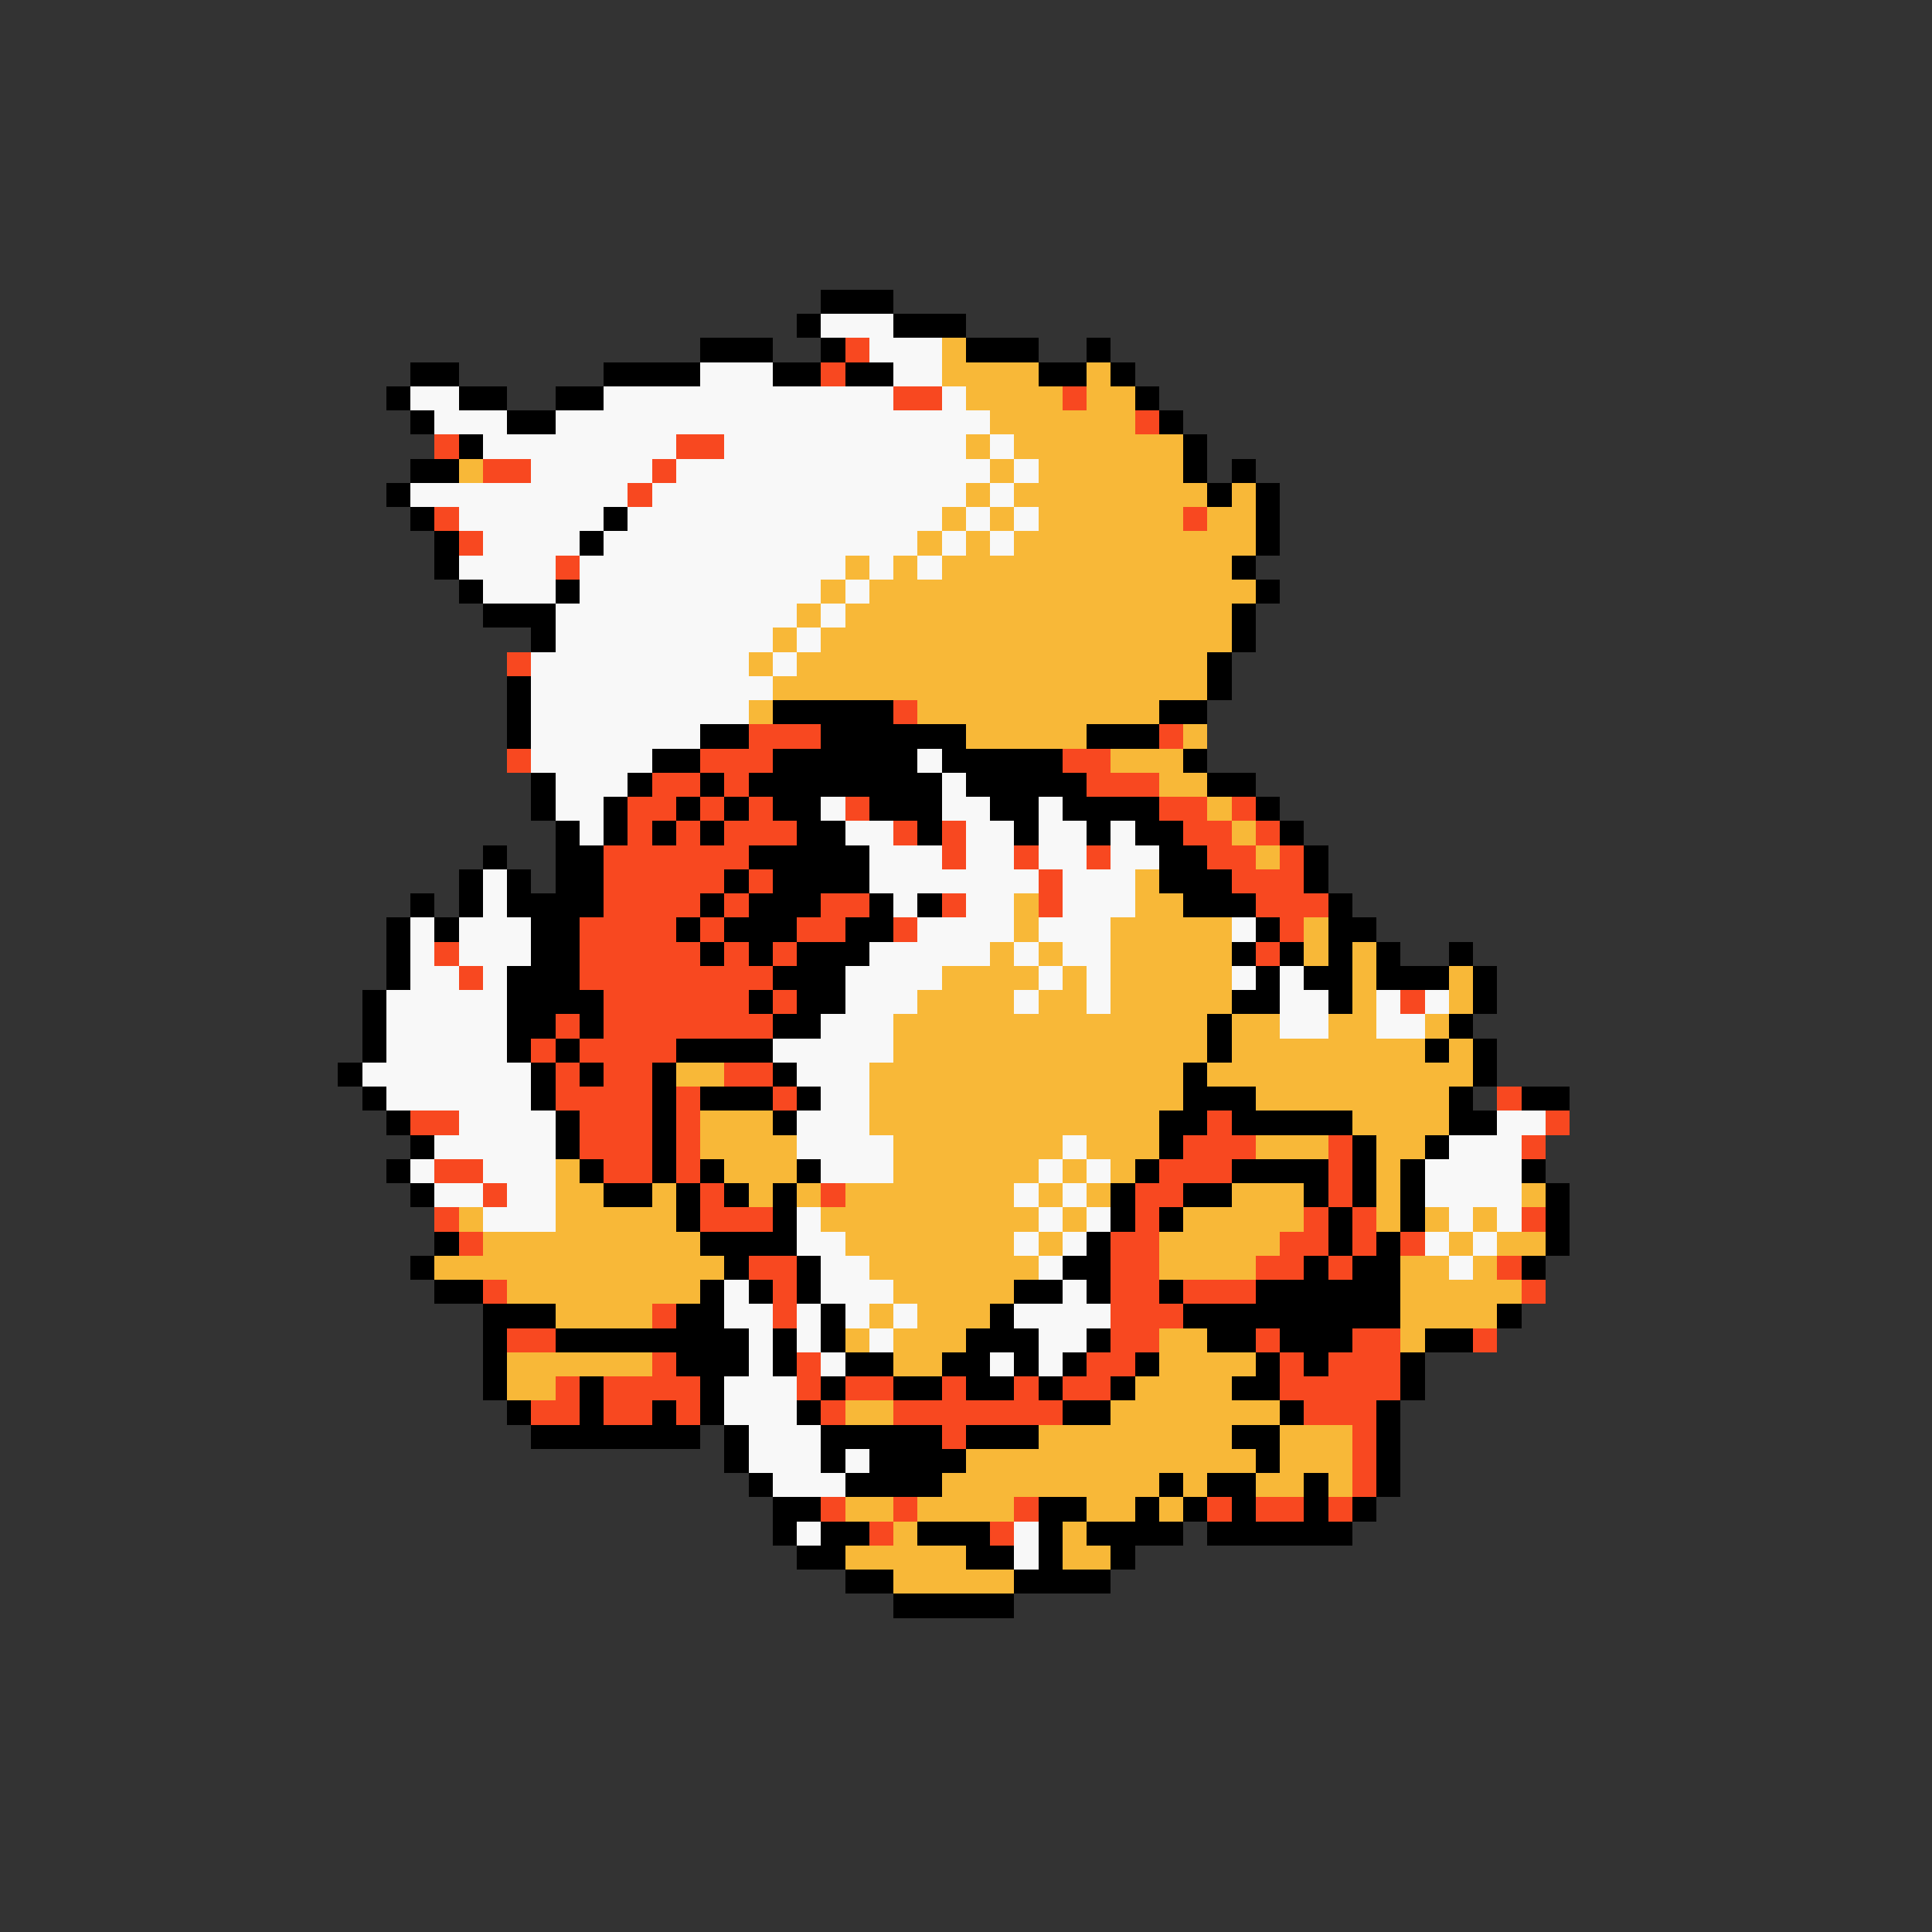 <svg xmlns="http://www.w3.org/2000/svg" viewBox="0 -0.5 80 80" shape-rendering="crispEdges">
<rect x="0" y="-0.5" width="80" height="80" fill="#333333" stroke="none"/>
<path stroke="#000000" d="M34 12h3M33 13h1M37 13h3M29 14h3M34 14h1M40 14h3M45 14h1M17 15h2M25 15h4M32 15h2M35 15h2M43 15h2M46 15h1M16 16h1M19 16h2M23 16h2M47 16h1M17 17h1M21 17h2M48 17h1M19 18h1M49 18h1M17 19h2M49 19h1M51 19h1M16 20h1M50 20h1M52 20h1M17 21h1M25 21h1M52 21h1M18 22h1M24 22h1M52 22h1M18 23h1M51 23h1M19 24h1M23 24h1M52 24h1M20 25h3M51 25h1M22 26h1M51 26h1M50 27h1M21 28h1M50 28h1M21 29h1M32 29h5M48 29h2M21 30h1M29 30h2M34 30h6M45 30h3M27 31h2M32 31h6M39 31h5M49 31h1M22 32h1M26 32h1M29 32h1M31 32h8M40 32h5M50 32h2M22 33h1M25 33h1M28 33h1M30 33h1M32 33h2M36 33h3M41 33h2M44 33h4M52 33h1M23 34h1M25 34h1M27 34h1M29 34h1M33 34h2M38 34h1M42 34h1M45 34h1M47 34h2M53 34h1M20 35h1M23 35h2M31 35h5M48 35h2M54 35h1M19 36h1M21 36h1M23 36h2M30 36h1M32 36h4M48 36h3M54 36h1M17 37h1M19 37h1M21 37h4M29 37h1M31 37h3M36 37h1M38 37h1M49 37h3M55 37h1M16 38h1M18 38h1M22 38h2M28 38h1M30 38h3M35 38h2M52 38h1M55 38h2M16 39h1M22 39h2M29 39h1M31 39h1M33 39h3M51 39h1M53 39h1M55 39h1M57 39h1M60 39h1M16 40h1M21 40h3M32 40h3M52 40h1M54 40h2M57 40h3M61 40h1M15 41h1M21 41h4M31 41h1M33 41h2M51 41h2M55 41h1M61 41h1M15 42h1M21 42h2M24 42h1M32 42h2M50 42h1M60 42h1M15 43h1M21 43h1M23 43h1M28 43h4M50 43h1M59 43h1M61 43h1M14 44h1M22 44h1M24 44h1M27 44h1M32 44h1M49 44h1M61 44h1M15 45h1M22 45h1M27 45h1M29 45h3M33 45h1M49 45h3M60 45h1M63 45h2M16 46h1M23 46h1M27 46h1M32 46h1M48 46h2M51 46h5M60 46h2M17 47h1M23 47h1M27 47h1M48 47h1M56 47h1M59 47h1M16 48h1M24 48h1M27 48h1M29 48h1M33 48h1M47 48h1M51 48h4M56 48h1M58 48h1M63 48h1M17 49h1M25 49h2M28 49h1M30 49h1M32 49h1M46 49h1M49 49h2M54 49h1M56 49h1M58 49h1M64 49h1M28 50h1M32 50h1M46 50h1M48 50h1M55 50h1M58 50h1M64 50h1M18 51h1M29 51h4M45 51h1M55 51h1M57 51h1M64 51h1M17 52h1M30 52h1M33 52h1M44 52h2M54 52h1M56 52h2M63 52h1M18 53h2M29 53h1M31 53h1M33 53h1M42 53h2M45 53h1M48 53h1M52 53h6M20 54h3M28 54h2M34 54h1M41 54h1M49 54h9M62 54h1M20 55h1M23 55h8M32 55h1M34 55h1M40 55h3M45 55h1M50 55h2M53 55h3M59 55h2M20 56h1M28 56h3M32 56h1M35 56h2M39 56h2M42 56h1M44 56h1M47 56h1M52 56h1M54 56h1M58 56h1M20 57h1M24 57h1M29 57h1M34 57h1M37 57h2M40 57h2M43 57h1M46 57h1M51 57h2M58 57h1M21 58h1M24 58h1M27 58h1M29 58h1M33 58h1M44 58h2M53 58h1M57 58h1M22 59h7M30 59h1M34 59h5M40 59h3M51 59h2M57 59h1M30 60h1M34 60h1M36 60h4M52 60h1M57 60h1M31 61h1M35 61h4M48 61h1M50 61h2M54 61h1M57 61h1M32 62h2M43 62h2M47 62h1M49 62h1M51 62h1M54 62h1M56 62h1M32 63h1M34 63h2M38 63h3M43 63h1M45 63h4M50 63h6M33 64h2M40 64h2M43 64h1M46 64h1M35 65h2M42 65h4M37 66h5" />
<path stroke="#f8f8f8" d="M34 13h3M36 14h3M29 15h3M37 15h2M17 16h2M25 16h12M39 16h1M18 17h3M23 17h18M20 18h8M30 18h10M41 18h1M22 19h5M28 19h13M42 19h1M17 20h9M27 20h13M41 20h1M19 21h6M26 21h13M40 21h1M42 21h1M20 22h4M25 22h13M39 22h1M41 22h1M19 23h4M24 23h11M36 23h1M38 23h1M20 24h3M24 24h10M35 24h1M23 25h10M34 25h1M23 26h9M33 26h1M22 27h9M32 27h1M22 28h10M22 29h9M22 30h7M22 31h5M38 31h1M23 32h3M39 32h1M23 33h2M34 33h1M39 33h2M43 33h1M24 34h1M35 34h2M40 34h2M43 34h2M46 34h1M36 35h3M40 35h2M43 35h2M46 35h2M20 36h1M36 36h7M44 36h3M20 37h1M37 37h1M40 37h2M44 37h3M17 38h1M19 38h3M38 38h4M43 38h3M51 38h1M17 39h1M19 39h3M36 39h5M42 39h1M44 39h2M17 40h2M20 40h1M35 40h4M43 40h1M45 40h1M51 40h1M53 40h1M16 41h5M35 41h3M42 41h1M45 41h1M53 41h2M57 41h1M59 41h1M16 42h5M34 42h3M53 42h2M57 42h2M16 43h5M32 43h5M15 44h7M33 44h3M16 45h6M34 45h2M19 46h4M33 46h3M62 46h2M18 47h5M33 47h4M44 47h1M60 47h3M17 48h1M20 48h3M34 48h3M43 48h1M45 48h1M59 48h4M18 49h2M21 49h2M42 49h1M44 49h1M59 49h4M20 50h3M33 50h1M43 50h1M45 50h1M60 50h1M62 50h1M33 51h2M42 51h1M44 51h1M59 51h1M61 51h1M34 52h2M43 52h1M60 52h1M30 53h1M34 53h3M44 53h1M30 54h2M33 54h1M35 54h1M37 54h1M42 54h4M31 55h1M33 55h1M36 55h1M43 55h2M31 56h1M34 56h1M41 56h1M43 56h1M30 57h3M30 58h3M31 59h3M31 60h3M35 60h1M32 61h3M33 63h1M42 63h1M42 64h1" />
<path stroke="#f84820" d="M35 14h1M34 15h1M37 16h2M44 16h1M47 17h1M18 18h1M28 18h2M20 19h2M27 19h1M26 20h1M18 21h1M49 21h1M19 22h1M23 23h1M21 27h1M37 29h1M31 30h3M48 30h1M21 31h1M29 31h3M44 31h2M27 32h2M30 32h1M45 32h3M26 33h2M29 33h1M31 33h1M35 33h1M48 33h2M51 33h1M26 34h1M28 34h1M30 34h3M37 34h1M39 34h1M49 34h2M52 34h1M25 35h6M39 35h1M42 35h1M45 35h1M50 35h2M53 35h1M25 36h5M31 36h1M43 36h1M51 36h3M25 37h4M30 37h1M34 37h2M39 37h1M43 37h1M52 37h3M24 38h4M29 38h1M33 38h2M37 38h1M53 38h1M18 39h1M24 39h5M30 39h1M32 39h1M52 39h1M19 40h1M24 40h8M25 41h6M32 41h1M58 41h1M23 42h1M25 42h7M22 43h1M24 43h4M23 44h1M25 44h2M30 44h2M23 45h4M28 45h1M32 45h1M62 45h1M17 46h2M24 46h3M28 46h1M50 46h1M64 46h1M24 47h3M28 47h1M49 47h3M55 47h1M63 47h1M18 48h2M25 48h2M28 48h1M48 48h3M55 48h1M20 49h1M29 49h1M34 49h1M47 49h2M55 49h1M18 50h1M29 50h3M47 50h1M54 50h1M56 50h1M63 50h1M19 51h1M46 51h2M53 51h2M56 51h1M58 51h1M31 52h2M46 52h2M52 52h2M55 52h1M62 52h1M20 53h1M32 53h1M46 53h2M49 53h3M63 53h1M27 54h1M32 54h1M46 54h3M21 55h2M46 55h2M52 55h1M56 55h2M61 55h1M27 56h1M33 56h1M45 56h2M53 56h1M55 56h3M23 57h1M25 57h4M33 57h1M35 57h2M39 57h1M42 57h1M44 57h2M53 57h5M22 58h2M25 58h2M28 58h1M34 58h1M37 58h7M54 58h3M39 59h1M56 59h1M56 60h1M56 61h1M34 62h1M37 62h1M42 62h1M50 62h1M52 62h2M55 62h1M36 63h1M41 63h1" />
<path stroke="#f8b838" d="M39 14h1M39 15h4M45 15h1M40 16h4M45 16h2M41 17h6M40 18h1M42 18h7M19 19h1M41 19h1M43 19h6M40 20h1M42 20h8M51 20h1M39 21h1M41 21h1M43 21h6M50 21h2M38 22h1M40 22h1M42 22h10M35 23h1M37 23h1M39 23h12M34 24h1M36 24h16M33 25h1M35 25h16M32 26h1M34 26h17M31 27h1M33 27h17M32 28h18M31 29h1M38 29h10M40 30h5M49 30h1M46 31h3M48 32h2M50 33h1M51 34h1M52 35h1M47 36h1M42 37h1M47 37h2M42 38h1M46 38h5M54 38h1M41 39h1M43 39h1M46 39h5M54 39h1M56 39h1M39 40h4M44 40h1M46 40h5M56 40h1M60 40h1M38 41h4M43 41h2M46 41h5M56 41h1M60 41h1M37 42h13M51 42h2M55 42h2M59 42h1M37 43h13M51 43h8M60 43h1M28 44h2M36 44h13M50 44h11M36 45h13M52 45h8M29 46h3M36 46h12M56 46h4M29 47h4M37 47h7M45 47h3M52 47h3M57 47h2M23 48h1M30 48h3M37 48h6M44 48h1M46 48h1M57 48h1M23 49h2M27 49h1M31 49h1M33 49h1M35 49h7M43 49h1M45 49h1M51 49h3M57 49h1M63 49h1M19 50h1M23 50h5M34 50h9M44 50h1M49 50h5M57 50h1M59 50h1M61 50h1M20 51h9M35 51h7M43 51h1M48 51h5M60 51h1M62 51h2M18 52h12M36 52h7M48 52h4M58 52h2M61 52h1M21 53h8M37 53h5M58 53h5M23 54h4M36 54h1M38 54h3M58 54h4M35 55h1M37 55h3M48 55h2M58 55h1M21 56h6M37 56h2M48 56h4M21 57h2M47 57h4M35 58h2M46 58h7M43 59h8M53 59h3M40 60h12M53 60h3M39 61h9M49 61h1M52 61h2M55 61h1M35 62h2M38 62h4M45 62h2M48 62h1M37 63h1M44 63h1M35 64h5M44 64h2M37 65h5" />
<path stroke="rgba(0,0,0,0.027)" d="M61 45h1" />
</svg>